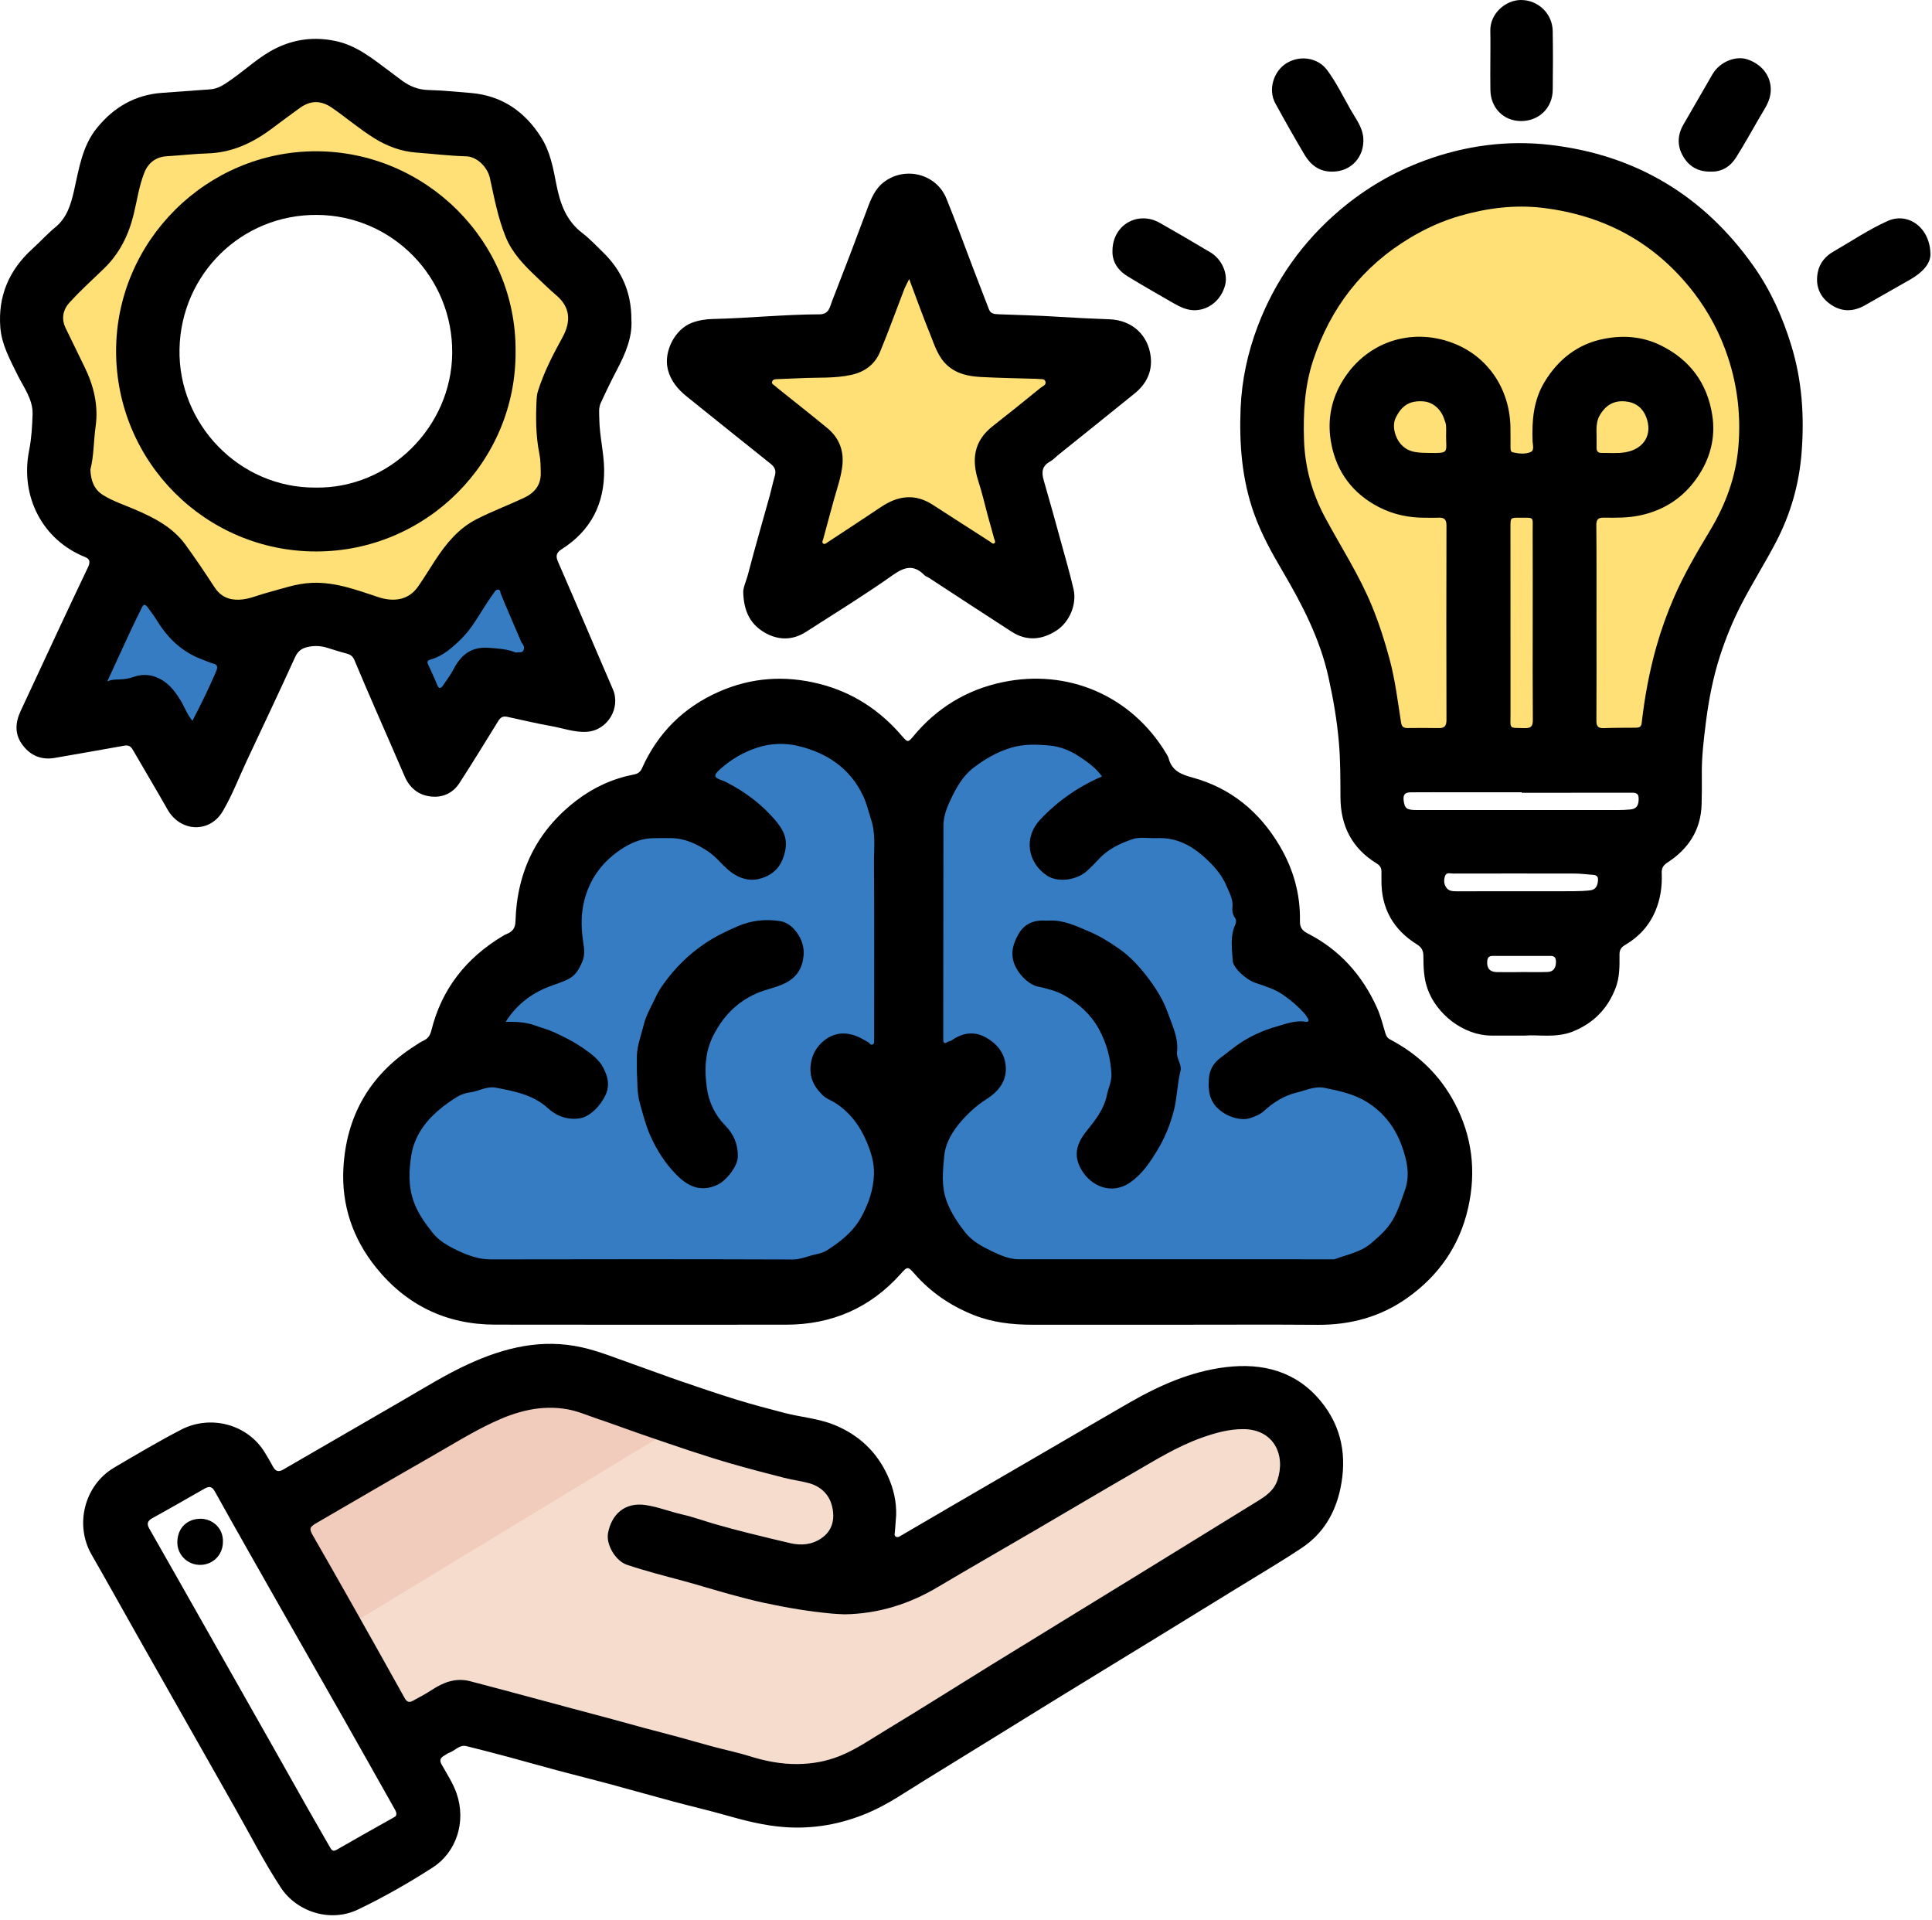 <svg width="315" height="313" viewBox="0 0 315 313" fill="none" xmlns="http://www.w3.org/2000/svg">
<path d="M65.988 276.81C66.362 277.481 66.756 277.564 67.337 277.239C68.347 276.678 69.385 276.152 70.347 275.516C72.299 274.229 74.333 273.433 76.706 274.07C78.471 274.54 80.235 275.004 81.999 275.467C83.626 275.903 85.251 276.339 86.878 276.775C88.974 277.343 91.078 277.91 93.174 278.47C95.07 278.976 96.973 279.474 98.869 279.986C100.869 280.525 102.861 281.086 104.854 281.626C106.75 282.138 108.66 282.622 110.556 283.134C112.486 283.66 114.403 284.22 116.333 284.739C118.298 285.265 120.298 285.673 122.243 286.282C124.782 287.078 127.363 287.59 130.013 287.562C132.372 287.542 134.67 287.147 136.905 286.255C139.61 285.175 141.963 283.522 144.419 282.041C150.128 278.595 155.753 275.025 161.427 271.523C169.523 266.534 177.639 261.58 185.735 256.598C192.156 252.647 198.577 248.682 204.998 244.732C206.41 243.86 207.724 242.988 208.299 241.237C209.634 237.182 207.704 232.996 202.729 232.969C200.342 232.955 198.065 233.605 195.858 234.401C191.941 235.806 188.419 237.999 184.835 240.068C179.549 243.119 174.304 246.233 169.038 249.312C163.71 252.426 158.355 255.491 153.041 258.639C148.287 261.463 143.194 263.054 137.645 263.144C136.974 263.102 136.31 263.089 135.638 263.026C131.957 262.687 128.318 262.078 124.706 261.303C122.817 260.895 120.949 260.411 119.087 259.899C116.513 259.193 113.967 258.397 111.393 257.698C108.307 256.868 105.214 256.079 102.183 255.062C100.336 254.439 98.758 251.768 99.111 249.886C99.692 246.821 101.865 244.835 105.207 245.32C107.269 245.617 109.199 246.406 111.22 246.863C113.06 247.285 114.846 247.942 116.665 248.461C118.388 248.952 120.111 249.416 121.848 249.852C124.159 250.433 126.484 250.987 128.802 251.533C130.587 251.955 132.324 251.803 133.86 250.765C135.749 249.499 136.13 247.548 135.638 245.527C135.175 243.611 133.819 242.296 131.881 241.763C130.56 241.403 129.19 241.237 127.861 240.898C125.003 240.172 122.153 239.424 119.323 238.615C116.963 237.937 114.624 237.189 112.292 236.421C109.462 235.487 106.653 234.512 103.837 233.536C101.72 232.803 99.623 232.007 97.492 231.301C95.831 230.747 94.226 230.021 92.482 229.716C88.171 228.948 84.186 230.049 80.339 231.861C76.817 233.522 73.509 235.591 70.133 237.521C63.954 241.043 57.816 244.648 51.658 248.212C50.392 248.945 50.343 249.167 51.07 250.426C53.111 253.983 55.145 257.539 57.159 261.11C60.141 266.348 63.082 271.572 65.988 276.81Z" fill="#F6DCCD"/>
<path d="M106.909 234.608L58.722 263.85L50.627 262.826L45.534 248.288L83.57 225.606L107.974 230.083L106.909 234.608Z" fill="#F1CBBC"/>
<path d="M18.922 93.889L6.523 118.342L24.638 117.498L32.034 128.299L45.922 101.736L60.203 104.061L71.731 121.276L80.941 109.735L96.302 111.098L81.695 88.672L63.58 101.736L53.014 98.608L38.373 102.283L18.922 93.889Z" fill="#367CC3"/>
<path d="M87.666 37.711L81.356 22.44L66.749 20.281L52.972 9.826L36.871 18.952L22.264 20.281L5 51.155L12.632 84.188L35.39 101.784L69.669 102.282L90.641 80.708L96.288 50.166L87.666 37.711ZM51.907 87.191C36.546 87.191 24.098 74.743 24.098 59.382C24.098 44.021 36.546 31.573 51.907 31.573C67.268 31.573 79.716 44.021 79.716 59.382C79.716 74.736 67.268 87.191 51.907 87.191Z" fill="#FEE076"/>
<path d="M76.069 210.792H132.725L147.996 196.435L164.457 210.792H218.996L233.049 200.365L233.803 182.686L219.757 173.469L219.605 163.339L209.786 154.891L202.217 138.118L186.06 132.057L182.434 121.401L167.177 116.059L151.615 127.691L128.345 116.059L115.205 118.695L108.729 130.604L94.053 139.931L87.099 157.755L74.104 170.902L60.203 187.073L64.742 204.295L76.069 210.792Z" fill="#367CC3"/>
<path d="M114.022 58.946L131.369 75.054L128.269 97.764L147.996 85.122L166.063 96.74L164.824 76.182L180.469 59.569L158.632 56.158L147.996 35.033L136.476 57.285L114.022 58.946Z" fill="#FEE076"/>
<path d="M222.29 123.961H271.009L281.208 93.847L288.716 60.863L264.525 31.822L229.513 30.39L207.385 59.79L208.728 84.396L220.816 104.144L222.29 123.961Z" fill="#FEE076"/>
<path d="M191.623 215.947C183.832 215.947 176.048 215.94 168.257 215.947C164.991 215.947 161.78 215.573 158.729 214.355C155.027 212.875 151.782 210.695 149.138 207.678C148.024 206.412 147.976 206.405 146.855 207.657C141.873 213.221 135.625 215.933 128.18 215.94C112.355 215.947 96.53 215.961 80.706 215.933C72.755 215.919 66.244 212.757 61.283 206.585C57.505 201.887 55.658 196.407 55.99 190.407C56.46 181.897 60.307 175.192 67.552 170.542C68.05 170.217 68.541 169.864 69.081 169.622C69.801 169.296 70.147 168.722 70.32 168.023C72.001 161.201 76.014 156.15 81.986 152.572C82.193 152.448 82.415 152.33 82.643 152.24C83.57 151.86 84.013 151.285 84.048 150.178C84.283 142.069 87.521 135.433 93.998 130.479C96.793 128.341 99.942 126.908 103.415 126.237C104.038 126.12 104.418 125.794 104.668 125.241C107.255 119.484 111.421 115.318 117.205 112.765C122.526 110.419 127.979 110.06 133.597 111.478C139.071 112.862 143.52 115.817 147.153 120.079C147.962 121.027 148.087 121.02 148.875 120.065C152.709 115.415 157.608 112.433 163.448 111.208C174.055 108.973 184.476 113.346 190.191 122.902C190.336 123.144 190.475 123.4 190.551 123.663C191.084 125.656 192.613 126.258 194.426 126.749C200.667 128.451 205.324 132.312 208.597 137.806C210.845 141.584 212.042 145.729 211.946 150.164C211.925 151.237 212.375 151.735 213.226 152.171C218.436 154.835 222.103 158.966 224.497 164.245C225.099 165.581 225.466 167.027 225.881 168.438C226.02 168.909 226.213 169.213 226.67 169.456C231.209 171.843 234.779 175.275 237.167 179.8C240.017 185.19 240.723 190.913 239.374 196.891C237.976 203.077 234.586 207.927 229.465 211.567C225.12 214.653 220.207 215.995 214.872 215.961C207.13 215.905 199.373 215.947 191.623 215.947ZM82.449 166.57C84.117 166.556 85.688 166.598 87.245 167.165C88.234 167.532 89.293 167.795 90.254 168.231C91.957 169.006 93.624 169.843 95.181 170.936C96.447 171.822 97.693 172.742 98.364 174.064C99.028 175.372 99.492 176.762 98.758 178.437C98.053 180.049 96.26 182.077 94.468 182.312C92.483 182.575 90.766 181.959 89.327 180.644C86.906 178.437 83.854 177.883 80.816 177.302C79.356 177.025 78.049 177.897 76.623 178.077C76.001 178.153 75.205 178.389 74.582 178.769C73.447 179.468 72.368 180.229 71.351 181.115C69.13 183.045 67.517 185.474 67.068 188.276C66.68 190.726 66.535 193.314 67.448 195.86C68.14 197.804 69.289 199.368 70.5 200.918C71.544 202.26 73.046 203.105 74.554 203.824C76.277 204.648 78.042 205.298 80.041 205.298C96.427 205.263 112.819 205.256 129.204 205.312C130.594 205.319 131.778 204.731 133.058 204.461C133.625 204.343 134.296 204.163 134.815 203.831C137.071 202.392 139.14 200.759 140.461 198.33C141.645 196.157 142.413 193.867 142.496 191.411C142.558 189.598 142.032 187.861 141.333 186.194C140.212 183.523 138.572 181.288 136.068 179.717C135.48 179.35 134.801 179.143 134.269 178.651C132.532 177.053 131.75 175.247 132.317 172.798C132.829 170.577 134.912 168.605 137.202 168.48C138.898 168.383 140.261 169.103 141.603 169.94C141.825 170.078 141.963 170.445 142.302 170.251C142.6 170.085 142.496 169.753 142.517 169.483C142.53 169.2 142.523 168.923 142.523 168.639C142.523 159.298 142.558 149.964 142.496 140.623C142.482 138.298 142.8 135.973 142.039 133.634C141.624 132.361 141.333 131.046 140.759 129.808C138.614 125.179 134.718 122.667 130.02 121.574C127.951 121.096 125.633 121.151 123.384 121.899C121.156 122.639 119.274 123.76 117.558 125.255C116.209 126.438 116.292 126.735 117.994 127.31C118.16 127.365 118.313 127.455 118.472 127.538C121.62 129.157 124.388 131.247 126.65 134.008C127.847 135.475 128.449 136.907 127.972 138.893C127.536 140.706 126.74 141.986 125.066 142.802C123.184 143.722 121.412 143.577 119.676 142.498C118.057 141.494 117.039 139.834 115.42 138.775C113.594 137.571 111.746 136.692 109.56 136.63C108.535 136.596 107.518 136.623 106.494 136.637C104.19 136.672 102.204 137.703 100.467 139.01C97.914 140.941 96.157 143.425 95.299 146.663C94.718 148.864 94.745 151.015 95.022 153.112C95.195 154.42 95.472 155.527 94.918 156.814C94.427 157.956 93.901 158.931 92.773 159.54C91.694 160.121 90.524 160.433 89.403 160.876C86.532 162.003 84.179 163.837 82.449 166.57ZM179.674 126.569C178.656 125.144 177.321 124.217 175.937 123.303C174.477 122.342 172.837 121.691 171.204 121.539C169.087 121.345 166.942 121.241 164.748 121.919C162.486 122.618 160.569 123.753 158.749 125.13C157.103 126.376 156.065 128.154 155.179 129.96C154.466 131.413 153.823 132.921 153.823 134.617C153.823 146.179 153.809 157.734 153.788 169.296C153.788 169.905 153.837 170.286 154.549 169.829C154.722 169.719 154.971 169.725 155.137 169.608C156.95 168.328 158.853 168.037 160.825 169.165C162.548 170.148 163.731 171.601 163.96 173.607C164.25 176.14 162.839 177.904 160.867 179.157C159.047 180.312 157.532 181.751 156.21 183.391C155.048 184.837 154.12 186.595 153.954 188.38C153.726 190.843 153.428 193.362 154.369 195.867C155.082 197.756 156.162 199.347 157.359 200.883C158.473 202.309 160.078 203.181 161.683 203.949C163.081 204.613 164.534 205.277 166.132 205.277C183.016 205.291 199.899 205.284 216.782 205.284C217.1 205.284 217.44 205.333 217.73 205.222C219.709 204.495 221.861 204.108 223.515 202.696C224.836 201.568 226.151 200.434 227.071 198.87C227.964 197.341 228.448 195.715 229.043 194.082C229.964 191.542 229.382 189.148 228.6 186.92C227.556 183.945 225.708 181.405 222.864 179.641C220.692 178.292 218.318 177.828 215.931 177.33C214.381 177.012 212.887 177.752 211.427 178.098C209.448 178.568 207.635 179.676 206.092 181.094C205.476 181.661 204.708 181.952 203.974 182.222C201.975 182.962 198.944 181.613 197.816 179.786C197.027 178.52 197.02 177.191 197.103 175.828C197.193 174.424 197.865 173.261 198.986 172.445C200.079 171.649 201.096 170.75 202.245 170.002C204.085 168.798 206.078 167.92 208.133 167.338C209.634 166.916 211.191 166.287 212.852 166.556C213.385 166.639 213.475 166.363 213.191 165.941C213.018 165.678 212.859 165.401 212.651 165.173C211.648 164.052 210.52 163.097 209.275 162.218C207.829 161.208 206.216 160.737 204.618 160.197C203.359 159.775 201.048 157.886 200.978 156.572C200.875 154.634 200.535 152.642 201.393 150.753C201.56 150.393 201.601 149.957 201.366 149.632C200.951 149.071 200.875 148.448 200.944 147.826C201.075 146.594 200.446 145.577 200.023 144.532C199.221 142.539 197.775 140.975 196.183 139.571C194.052 137.696 191.63 136.499 188.696 136.623C187.326 136.679 185.839 136.388 184.6 136.81C182.607 137.495 180.642 138.415 179.155 140.048C178.56 140.699 177.93 141.315 177.286 141.916C175.612 143.494 172.484 143.916 170.713 142.74C167.558 140.65 166.831 136.561 169.592 133.62C172.47 130.555 175.813 128.237 179.674 126.569Z" fill="black"/>
<path d="M248.625 168.812C246.383 168.812 244.757 168.819 243.138 168.812C238.537 168.784 234.164 165.249 232.738 161.159C232.122 159.402 232.088 157.644 232.074 155.852C232.067 155.008 231.825 154.454 231.043 153.963C227.147 151.548 225.168 148.033 225.238 143.418C225.244 142.996 225.224 142.574 225.238 142.152C225.258 141.501 225.03 141.1 224.414 140.726C220.415 138.27 218.567 134.596 218.553 129.96C218.54 126.998 218.553 124.044 218.304 121.089C218 117.47 217.377 113.914 216.595 110.371C215.204 104.109 212.305 98.525 209.088 93.066C207.303 90.042 205.614 86.956 204.438 83.642C202.48 78.113 202.037 72.384 202.272 66.565C202.466 61.908 203.442 57.417 205.095 53.093C207.932 45.668 212.409 39.364 218.498 34.21C222.643 30.701 227.272 28.003 232.351 26.142C238.924 23.734 245.767 22.813 252.714 23.616C266.719 25.235 277.825 31.912 285.948 43.44C288.709 47.363 290.646 51.702 292.058 56.31C293.829 62.067 294.203 67.942 293.732 73.865C293.331 78.943 291.947 83.794 289.567 88.354C287.782 91.779 285.713 95.038 283.942 98.47C282.523 101.21 281.354 104.061 280.406 107.015C279.306 110.454 278.621 113.969 278.164 117.519C277.79 120.446 277.43 123.393 277.472 126.362C277.493 127.946 277.479 129.531 277.437 131.122C277.32 135.302 275.278 138.395 271.86 140.609C271.099 141.1 270.898 141.612 270.933 142.394C271.016 144.491 270.732 146.518 269.909 148.476C268.885 150.912 267.197 152.738 264.955 154.046C264.256 154.454 264.041 154.911 264.048 155.645C264.062 157.471 264.09 159.291 263.412 161.062C262.104 164.474 259.779 166.819 256.389 168.169C253.642 169.241 250.798 168.632 248.625 168.812ZM260.298 101.397C260.298 106.752 260.319 112.108 260.284 117.47C260.277 118.391 260.554 118.73 261.488 118.695C263.211 118.626 264.941 118.64 266.671 118.626C267.21 118.619 267.591 118.55 267.667 117.858C268.145 113.637 268.913 109.479 270.075 105.375C270.85 102.635 271.805 99.978 272.933 97.383C274.587 93.564 276.711 89.973 278.856 86.402C281.368 82.209 283.014 77.725 283.429 72.875C283.852 67.942 283.326 63.077 281.762 58.324C280.489 54.449 278.634 50.92 276.164 47.702C269.923 39.593 261.613 35.102 251.524 33.884C246.964 33.338 242.446 33.919 238.059 35.178C235.201 35.995 232.489 37.226 229.908 38.769C222.096 43.447 216.9 50.207 214.084 58.787C212.713 62.967 212.464 67.326 212.61 71.719C212.762 76.238 213.952 80.459 216.069 84.396C218.657 89.205 221.646 93.792 223.722 98.878C224.878 101.708 225.805 104.607 226.587 107.548C227.486 110.911 227.895 114.377 228.441 117.809C228.552 118.488 228.863 118.688 229.486 118.681C231.174 118.661 232.87 118.654 234.558 118.688C235.506 118.709 235.838 118.349 235.838 117.374C235.81 106.801 235.81 96.228 235.838 85.655C235.838 84.638 235.437 84.347 234.53 84.389C233.824 84.424 233.119 84.389 232.413 84.396C229.735 84.417 227.196 83.891 224.795 82.652C220.581 80.472 217.972 76.992 217.08 72.432C216.402 69 216.865 65.603 218.685 62.447C222.532 55.763 230.005 53.314 236.855 55.909C242.571 58.075 246.12 63.354 246.266 69.54C246.293 70.633 246.272 71.726 246.279 72.82C246.279 73.173 246.252 73.643 246.646 73.733C247.608 73.954 248.66 74.072 249.552 73.692C250.21 73.408 249.898 72.536 249.877 71.941C249.753 68.557 250.016 65.264 251.822 62.275C254.057 58.573 257.26 56.068 261.481 55.238C264.609 54.622 267.764 54.822 270.753 56.289C275.535 58.635 278.344 62.461 279.167 67.63C279.755 71.297 278.849 74.764 276.725 77.836C274.476 81.095 271.417 83.13 267.508 83.995C265.508 84.437 263.522 84.41 261.523 84.382C260.54 84.368 260.263 84.693 260.27 85.655C260.319 90.9 260.298 96.145 260.298 101.397ZM249.898 101.618C249.898 96.581 249.912 91.543 249.891 86.506C249.884 84.147 250.23 84.41 247.732 84.396C246.279 84.389 246.272 84.396 246.272 85.849C246.272 96.027 246.266 106.206 246.279 116.384C246.279 118.944 245.933 118.619 248.604 118.695C249.628 118.723 249.926 118.37 249.919 117.367C249.877 112.115 249.898 106.87 249.898 101.618ZM248.12 129.233C248.12 129.206 248.12 129.178 248.12 129.15C244.487 129.15 240.861 129.15 237.229 129.15C234.835 129.15 232.434 129.136 230.04 129.157C229.036 129.164 228.732 129.559 228.863 130.555C229.036 131.807 229.368 132.05 231.057 132.05C241.948 132.056 252.839 132.05 263.73 132.05C264.436 132.05 265.142 132.022 265.84 131.953C266.83 131.856 267.183 131.302 267.176 130.167C267.169 129.123 266.449 129.226 265.778 129.226C259.89 129.233 254.008 129.233 248.12 129.233ZM247.899 145.286C250.784 145.286 253.676 145.3 256.562 145.279C257.475 145.272 258.395 145.238 259.302 145.134C260.257 145.016 260.506 144.241 260.547 143.446C260.596 142.56 259.855 142.622 259.274 142.574C258.437 142.505 257.593 142.401 256.748 142.401C250.127 142.387 243.512 142.387 236.89 142.401C236.44 142.401 235.817 142.152 235.603 142.802C235.402 143.404 235.388 144.048 235.769 144.629C236.17 145.245 236.793 145.293 237.443 145.293C240.931 145.279 244.418 145.279 247.899 145.286ZM235.776 71.214C235.776 70.585 235.81 69.948 235.762 69.319C235.734 68.979 235.575 68.647 235.464 68.308C234.945 66.689 233.603 65.54 232.074 65.43C229.88 65.271 228.552 66.059 227.556 68.121C226.96 69.353 227.362 71.228 228.414 72.418C229.714 73.899 231.465 73.802 233.181 73.837C236.246 73.892 235.803 73.747 235.776 71.214ZM260.312 71.152C260.312 71.782 260.312 72.418 260.312 73.048C260.312 73.56 260.568 73.83 261.087 73.83C262.415 73.816 263.758 73.954 265.079 73.712C268.11 73.159 269.515 70.73 268.366 67.9C267.757 66.398 266.56 65.547 264.899 65.423C263.1 65.284 261.813 66.073 260.893 67.582C260.208 68.696 260.284 69.927 260.312 71.152ZM248.03 158.468C248.03 158.461 248.03 158.461 248.03 158.454C249.476 158.454 250.922 158.502 252.361 158.44C253.289 158.399 253.669 157.762 253.69 156.862C253.704 156.247 253.552 155.825 252.832 155.825C249.663 155.831 246.494 155.831 243.325 155.831C242.75 155.831 242.522 156.136 242.481 156.683C242.391 157.859 242.91 158.454 244.121 158.468C245.421 158.482 246.729 158.468 248.03 158.468Z" fill="black"/>
<path d="M146.114 246.98C146.045 247.893 145.976 248.807 145.907 249.72C145.886 249.99 145.741 250.294 146.052 250.488C146.343 250.675 146.599 250.502 146.834 250.364C149.775 248.648 152.708 246.932 155.649 245.216C160.956 242.13 166.263 239.044 171.571 235.958C175.722 233.543 179.867 231.107 184.039 228.706C188.973 225.869 194.135 223.558 199.836 222.866C205.863 222.133 211.295 223.516 215.315 228.374C218.788 232.574 219.66 237.459 218.519 242.759C217.654 246.745 215.682 250.038 212.284 252.301C208.928 254.543 205.441 256.584 202.002 258.702C197.581 261.428 193.159 264.147 188.731 266.859C183.015 270.361 177.286 273.848 171.578 277.363C164.582 281.667 157.614 286.012 150.612 290.302C147.678 292.101 144.848 294.087 141.679 295.45C137.251 297.36 132.621 298.204 127.785 297.831C124.498 297.581 121.35 296.758 118.195 295.865C115.427 295.077 112.618 294.433 109.836 293.686C106.307 292.738 102.799 291.735 99.27 290.787C96.523 290.046 93.762 289.368 91.008 288.635C88.261 287.901 85.528 287.112 82.781 286.379C80.539 285.777 78.297 285.196 76.049 284.642C74.914 284.365 74.208 285.376 73.267 285.708C72.942 285.825 72.665 286.061 72.361 286.234C71.759 286.58 71.648 287.002 72.001 287.631C72.873 289.188 73.869 290.676 74.457 292.392C76.042 297.014 74.381 301.955 70.569 304.411C66.652 306.937 62.584 309.254 58.377 311.275C53.879 313.434 48.385 311.683 45.763 307.67C42.939 303.352 40.608 298.737 38.054 294.26C35.418 289.624 32.796 284.981 30.166 280.345C27.537 275.709 24.901 271.073 22.278 266.43C19.829 262.092 17.414 257.74 14.93 253.422C12.127 248.558 13.754 242.095 18.625 239.23C22.223 237.113 25.821 234.982 29.523 233.058C34.283 230.588 40.358 232.11 43.209 236.829C43.666 237.577 44.102 238.338 44.524 239.106C44.918 239.819 45.382 240.012 46.157 239.569C52.647 235.798 59.158 232.055 65.649 228.284C69.171 226.243 72.63 224.084 76.332 222.382C82.242 219.662 88.365 218.175 94.869 219.635C97.679 220.264 100.356 221.365 103.069 222.319C105.747 223.26 108.411 224.257 111.095 225.184C114.015 226.187 116.942 227.184 119.89 228.097C122.54 228.921 125.218 229.626 127.909 230.325C130.594 231.024 133.417 231.218 135.998 232.263C139.998 233.882 142.973 236.649 144.765 240.635C145.685 242.655 146.17 244.752 146.114 246.98ZM137.666 263.158C136.995 263.116 136.33 263.102 135.659 263.04C131.978 262.701 128.338 262.092 124.726 261.317C122.837 260.909 120.969 260.424 119.108 259.912C116.534 259.207 113.988 258.411 111.414 257.712C108.328 256.882 105.235 256.093 102.204 255.076C100.356 254.453 98.779 251.782 99.132 249.9C99.713 246.835 101.886 244.849 105.228 245.333C107.29 245.631 109.22 246.42 111.241 246.876C113.081 247.298 114.866 247.956 116.686 248.475C118.409 248.966 120.132 249.43 121.869 249.865C124.18 250.447 126.505 251 128.823 251.547C130.608 251.969 132.345 251.817 133.881 250.779C135.77 249.513 136.15 247.561 135.659 245.541C135.195 243.624 133.839 242.31 131.902 241.777C130.58 241.417 129.21 241.251 127.882 240.912C125.024 240.185 122.173 239.438 119.343 238.628C116.984 237.95 114.645 237.203 112.313 236.435C109.483 235.501 106.674 234.525 103.858 233.55C101.74 232.816 99.644 232.02 97.513 231.315C95.852 230.761 94.247 230.035 92.503 229.73C88.192 228.962 84.207 230.062 80.359 231.875C76.837 233.536 73.53 235.605 70.153 237.535C63.974 241.057 57.837 244.662 51.679 248.226C50.412 248.959 50.364 249.18 51.09 250.44C53.132 253.996 55.166 257.553 57.179 261.123C60.127 266.341 63.075 271.565 65.981 276.81C66.355 277.481 66.749 277.564 67.33 277.239C68.341 276.678 69.378 276.152 70.34 275.516C72.291 274.229 74.326 273.433 76.699 274.069C78.463 274.54 80.228 275.004 81.992 275.467C83.618 275.903 85.245 276.339 86.871 276.775C88.967 277.342 91.071 277.91 93.167 278.47C95.063 278.975 96.966 279.473 98.862 279.985C100.862 280.525 102.854 281.086 104.847 281.625C106.743 282.137 108.653 282.622 110.549 283.134C112.479 283.66 114.396 284.22 116.326 284.739C118.291 285.265 120.291 285.673 122.235 286.282C124.775 287.078 127.356 287.59 130.006 287.562C132.365 287.541 134.663 287.147 136.898 286.254C139.603 285.175 141.956 283.521 144.412 282.041C150.121 278.595 155.746 275.024 161.42 271.523C169.516 266.534 177.632 261.58 185.728 256.598C192.149 252.647 198.57 248.682 204.991 244.731C206.403 243.859 207.717 242.988 208.292 241.237C209.627 237.182 207.697 232.996 202.722 232.968C200.334 232.955 198.058 233.605 195.844 234.401C191.927 235.805 188.405 237.999 184.821 240.068C179.535 243.119 174.29 246.233 169.024 249.312C163.696 252.426 158.341 255.491 153.027 258.639C148.301 261.476 143.215 263.075 137.666 263.158ZM64.618 295.54C64.597 295.478 64.555 295.27 64.452 295.091C61.511 289.866 58.57 284.642 55.609 279.425C52.114 273.267 48.593 267.122 45.098 260.964C41.722 255.02 38.338 249.077 35.017 243.105C34.519 242.213 34.02 242.289 33.322 242.683C30.485 244.295 27.661 245.928 24.804 247.499C24.022 247.928 23.925 248.447 24.312 249.132C25.862 251.879 27.433 254.619 28.99 257.359C31.64 262.023 34.283 266.693 36.926 271.364C39.362 275.668 41.798 279.965 44.233 284.269C46.254 287.839 48.26 291.416 50.281 294.987C51.457 297.063 52.661 299.118 53.837 301.193C54.1 301.657 54.329 301.851 54.903 301.526C58.003 299.74 61.123 297.99 64.244 296.239C64.486 296.115 64.659 295.976 64.618 295.54Z" fill="black"/>
<path d="M102.944 52.096C103.131 54.898 102.003 57.597 100.612 60.24C99.665 62.039 98.779 63.873 97.935 65.72C97.568 66.537 97.706 67.457 97.713 68.336C97.755 71.09 98.468 73.774 98.502 76.535C98.571 82.168 96.316 86.52 91.555 89.544C90.69 90.09 90.579 90.658 90.974 91.557C92.648 95.377 94.281 99.217 95.928 103.05C97.257 106.143 98.571 109.243 99.914 112.329C101.256 115.408 99.056 119.062 95.7 119.29C93.693 119.428 91.818 118.702 89.88 118.363C87.459 117.934 85.065 117.353 82.657 116.841C82.027 116.709 81.612 116.931 81.259 117.498C79.162 120.902 77.066 124.313 74.893 127.669C73.835 129.309 72.146 130.05 70.257 129.842C68.251 129.621 66.791 128.465 65.967 126.535C64.369 122.798 62.715 119.076 61.096 115.346C59.982 112.772 58.868 110.198 57.788 107.61C57.546 107.029 57.193 106.718 56.584 106.558C55.464 106.268 54.363 105.901 53.249 105.569C52.177 105.244 51.09 105.23 50.011 105.507C49.139 105.728 48.544 106.185 48.115 107.119C45.52 112.834 42.815 118.494 40.158 124.182C38.899 126.881 37.833 129.676 36.318 132.243C34.179 135.862 29.405 135.654 27.309 131.952C25.461 128.687 23.524 125.469 21.649 122.217C21.309 121.629 20.915 121.435 20.272 121.553C16.5 122.224 12.723 122.895 8.945 123.545C6.806 123.912 5.042 123.227 3.727 121.511C2.35 119.719 2.461 117.823 3.388 115.851C5.478 111.409 7.526 106.946 9.609 102.504C11.18 99.134 12.771 95.778 14.369 92.422C14.715 91.689 14.701 91.135 13.871 90.803C7 88.07 3.222 80.991 4.758 73.366C5.139 71.463 5.243 69.519 5.312 67.582C5.402 65.097 3.852 63.153 2.828 61.063C1.624 58.6 0.275 56.185 0.053 53.39C-0.341 48.276 1.465 44.035 5.25 40.596C6.523 39.44 7.685 38.147 9.007 37.06C10.91 35.496 11.546 33.365 12.065 31.103C12.882 27.518 13.387 23.81 15.836 20.82C18.562 17.485 22.008 15.465 26.368 15.14C29.004 14.946 31.64 14.745 34.276 14.565C35.653 14.475 36.698 13.68 37.757 12.939C40.144 11.272 42.268 9.224 44.898 7.916C48.018 6.359 51.277 5.958 54.737 6.691C58.19 7.424 60.771 9.59 63.476 11.59C64.182 12.116 64.874 12.655 65.587 13.175C66.839 14.074 68.181 14.621 69.78 14.669C72.105 14.738 74.423 14.96 76.741 15.153C81.812 15.575 85.549 18.156 88.227 22.384C89.715 24.723 90.199 27.422 90.711 30.058C91.32 33.185 92.309 35.988 94.966 38.008C96.163 38.922 97.201 40.042 98.288 41.094C101.325 44.049 102.951 47.584 102.944 52.096ZM14.736 76.549C14.812 78.417 15.366 79.78 16.75 80.666C18.355 81.69 20.168 82.264 21.905 83.012C25.094 84.375 28.16 85.925 30.256 88.817C31.882 91.059 33.432 93.356 34.941 95.681C35.923 97.197 37.259 97.833 39.023 97.757C40.601 97.695 42.012 97.03 43.5 96.636C45.936 95.986 48.302 95.114 50.876 95.01C54.668 94.858 58.141 96.165 61.622 97.321C64.293 98.207 66.659 97.785 68.174 95.605C69.157 94.2 70.043 92.72 70.984 91.287C72.755 88.596 74.741 86.146 77.709 84.631C80.242 83.337 82.906 82.347 85.466 81.137C87.168 80.327 88.199 79.082 88.165 77.13C88.144 76.079 88.151 74.999 87.943 73.975C87.348 71.048 87.348 68.1 87.486 65.139C87.507 64.682 87.562 64.219 87.701 63.79C88.663 60.697 90.144 57.839 91.7 55.016C93.119 52.435 93.015 50.103 90.697 48.131C89.569 47.176 88.517 46.138 87.445 45.121C85.445 43.225 83.528 41.253 82.463 38.659C81.197 35.559 80.588 32.272 79.875 29.02C79.488 27.255 77.778 25.532 76.021 25.484C73.302 25.408 70.61 25.076 67.912 24.875C65.4 24.688 63.137 23.844 61.02 22.529C58.633 21.042 56.495 19.215 54.19 17.61C52.343 16.323 50.634 16.323 48.835 17.637C47.389 18.689 45.943 19.741 44.51 20.827C41.341 23.228 37.937 24.882 33.834 25.007C31.626 25.076 29.412 25.339 27.198 25.47C25.44 25.574 24.181 26.508 23.524 28.169C22.666 30.334 22.354 32.646 21.808 34.888C20.971 38.326 19.49 41.336 16.93 43.8C15.054 45.606 13.124 47.363 11.366 49.273C10.294 50.442 9.941 51.923 10.702 53.487C11.726 55.597 12.757 57.701 13.781 59.811C15.276 62.869 16.065 66.045 15.594 69.491C15.255 71.92 15.303 74.404 14.736 76.549ZM31.377 117.498C32.74 114.875 33.993 112.329 35.121 109.714C35.349 109.181 35.757 108.406 34.795 108.178C34.207 108.032 33.695 107.762 33.142 107.569C29.903 106.413 27.537 104.254 25.738 101.383C25.219 100.552 24.652 99.757 24.063 98.975C23.828 98.663 23.468 98.345 23.178 98.94C22.514 100.276 21.863 101.618 21.227 102.967C20.417 104.697 19.628 106.441 18.825 108.178C18.376 109.153 17.926 110.129 17.476 111.097C18.154 110.765 18.791 110.786 19.427 110.758C20.258 110.724 21.04 110.62 21.87 110.323C22.97 109.928 24.23 109.921 25.385 110.357C27.253 111.056 28.416 112.495 29.426 114.142C30.076 115.208 30.471 116.419 31.377 117.498ZM84.117 106.385C84.642 106.24 85.12 106.489 85.335 106.033C85.528 105.624 85.424 105.223 85.12 104.856C84.968 104.676 84.899 104.427 84.802 104.206C84.221 102.87 83.646 101.535 83.079 100.199C82.588 99.051 82.096 97.895 81.633 96.733C81.543 96.511 81.605 96.214 81.307 96.131C80.975 96.041 80.768 96.297 80.615 96.511C80.027 97.342 79.446 98.172 78.906 99.037C77.785 100.822 76.706 102.67 75.218 104.13C73.8 105.527 72.264 106.925 70.23 107.499C69.877 107.596 69.544 107.769 69.766 108.247C70.264 109.354 70.804 110.447 71.247 111.575C71.586 112.426 71.897 112.232 72.291 111.651C72.852 110.814 73.482 109.997 73.931 109.125C75.163 106.752 76.824 105.396 79.661 105.597C81.231 105.721 82.781 105.797 84.117 106.385Z" fill="black"/>
<path d="M121.184 96.678C121.094 95.91 121.675 94.726 121.986 93.516C123.087 89.267 124.325 85.053 125.495 80.825C125.792 79.739 126.014 78.639 126.332 77.559C126.588 76.688 126.311 76.127 125.612 75.574C121.073 71.969 116.569 68.322 112.043 64.696C110.535 63.485 109.338 62.115 108.867 60.13C108.196 57.279 110.051 53.653 112.804 52.622C113.912 52.207 115.033 52.027 116.209 51.999C122.021 51.868 127.813 51.259 133.632 51.238C135.189 51.231 135.299 50.007 135.666 49.079C137.61 44.118 139.513 39.136 141.368 34.14C142.011 32.404 142.662 30.736 144.232 29.594C147.706 27.076 152.688 28.383 154.307 32.369C155.864 36.202 157.275 40.091 158.749 43.959C159.579 46.118 160.41 48.284 161.247 50.442C161.531 51.183 162.188 51.204 162.832 51.231C166.001 51.363 169.177 51.418 172.339 51.626C175.19 51.812 178.033 51.944 180.891 52.048C184.538 52.179 187.236 54.587 187.624 58.213C187.88 60.621 186.883 62.614 185.008 64.129C180.829 67.513 176.629 70.868 172.443 74.238C172.034 74.57 171.675 74.986 171.218 75.234C169.917 75.933 169.779 76.944 170.159 78.251C171.162 81.69 172.11 85.143 173.058 88.596C173.736 91.066 174.456 93.529 175.03 96.027C175.605 98.504 174.38 101.39 172.277 102.767C169.889 104.324 167.405 104.559 164.949 102.981C160.431 100.075 155.947 97.121 151.449 94.187C151.214 94.034 150.909 93.958 150.723 93.765C149.007 92.007 147.519 92.367 145.582 93.737C140.966 96.996 136.15 99.964 131.39 103.016C129.245 104.386 126.968 104.4 124.775 103.175C122.492 101.895 121.301 99.868 121.184 96.678ZM148.239 45.488C147.865 46.256 147.588 46.741 147.388 47.26C146.087 50.622 144.876 54.02 143.492 57.348C142.655 59.368 141.042 60.607 138.849 61.098C136.067 61.721 133.237 61.5 130.428 61.652C129.196 61.714 127.965 61.749 126.733 61.804C126.422 61.818 126.069 61.804 125.91 62.157C125.723 62.579 126.131 62.69 126.339 62.89C126.491 63.036 126.657 63.167 126.816 63.299C129.501 65.451 132.206 67.575 134.863 69.761C136.87 71.408 137.659 73.56 137.313 76.134C137.071 77.954 136.462 79.677 135.971 81.434C135.375 83.559 134.815 85.697 134.234 87.821C134.165 88.084 133.95 88.402 134.213 88.603C134.469 88.79 134.725 88.54 134.96 88.381C137.853 86.472 140.766 84.583 143.644 82.645C146.398 80.798 149.18 80.403 152.086 82.292C155.199 84.313 158.334 86.312 161.455 88.319C161.676 88.464 161.904 88.783 162.174 88.513C162.354 88.333 162.167 88.056 162.098 87.821C161.738 86.541 161.385 85.261 161.033 83.981C160.534 82.161 160.126 80.306 159.538 78.514C158.369 74.944 158.749 71.899 161.87 69.457C164.499 67.402 167.094 65.312 169.675 63.209C169.993 62.953 170.609 62.766 170.457 62.212C170.298 61.645 169.696 61.852 169.267 61.776C169.024 61.735 168.775 61.749 168.526 61.742C165.675 61.652 162.818 61.61 159.974 61.458C157.995 61.354 156.064 60.987 154.494 59.597C152.916 58.206 152.369 56.234 151.622 54.4C150.446 51.536 149.415 48.602 148.239 45.488Z" fill="black"/>
<path d="M278.932 27.975C276.808 28.017 275.299 27.083 274.344 25.353C273.431 23.699 273.514 21.969 274.462 20.322C276.033 17.582 277.61 14.849 279.202 12.116C280.385 10.082 283 9.002 284.993 9.708C287.54 10.608 289.013 12.801 288.661 15.313C288.46 16.738 287.609 17.901 286.903 19.112C285.609 21.319 284.391 23.581 283.014 25.733C282.08 27.193 280.669 28.038 278.932 27.975Z" fill="black"/>
<path d="M314.746 41.502C314.733 43.053 313.335 44.505 311.391 45.599C308.948 46.976 306.526 48.373 304.084 49.757C302.091 50.892 300.119 50.871 298.264 49.474C296.548 48.187 295.967 46.388 296.389 44.333C296.694 42.859 297.621 41.758 298.936 41.004C301.883 39.316 304.699 37.392 307.806 36.008C311.072 34.556 314.726 37.06 314.746 41.502Z" fill="black"/>
<path d="M181.383 40.852C181.41 36.638 185.541 34.32 189.091 36.327C191.865 37.898 194.612 39.51 197.353 41.143C199.221 42.264 200.231 44.589 199.754 46.457C199.159 48.782 197.249 50.45 194.979 50.567C193.63 50.636 192.44 50.062 191.312 49.412C188.821 47.979 186.323 46.554 183.874 45.059C182.241 44.07 181.3 42.61 181.383 40.852Z" fill="black"/>
<path d="M217.245 27.975C215.142 28.023 213.703 26.91 212.699 25.228C211.053 22.453 209.461 19.644 207.918 16.814C206.735 14.648 207.614 11.645 209.724 10.324C211.931 8.94 214.858 9.376 216.374 11.417C217.882 13.444 218.982 15.735 220.235 17.928C221.058 19.374 222.137 20.71 222.276 22.488C222.504 25.539 220.297 27.989 217.245 27.975Z" fill="black"/>
<path d="M242.993 9.826C242.993 8.241 243.027 6.656 242.986 5.072C242.903 2.207 245.484 0 247.982 0C250.777 0 253.109 2.207 253.157 5.051C253.213 8.255 253.206 11.459 253.164 14.662C253.123 17.624 250.888 19.755 247.961 19.734C245.138 19.706 243.055 17.61 243 14.69C242.965 13.071 242.993 11.445 242.993 9.826Z" fill="black"/>
<path d="M103.837 174.617C103.837 173.808 103.823 172.998 103.837 172.189C103.878 170.431 104.529 168.812 104.937 167.131C105.345 165.435 106.238 163.996 106.95 162.453C107.31 161.678 107.767 160.972 108.251 160.301C110.106 157.741 112.306 155.561 114.963 153.776C116.665 152.634 118.464 151.77 120.312 150.974C122.512 150.026 124.872 149.784 127.21 150.157C128.525 150.365 129.528 151.347 130.22 152.475C130.829 153.465 131.12 154.565 131.016 155.783C130.836 157.789 129.964 159.236 128.144 160.197C126.595 161.014 124.865 161.249 123.28 161.962C120.104 163.394 117.904 165.671 116.319 168.764C114.873 171.594 114.839 174.576 115.268 177.489C115.586 179.668 116.589 181.8 118.243 183.474C119.627 184.879 120.326 186.491 120.298 188.567C120.277 190.096 118.423 192.449 117.018 193.113C114.326 194.393 112.244 193.459 110.341 191.556C108.452 189.667 107.033 187.411 105.982 185.017C105.276 183.412 104.826 181.62 104.342 179.897C103.83 178.125 103.947 176.382 103.837 174.617Z" fill="black"/>
<path d="M170.99 150.068C173.335 149.929 175.356 150.905 177.445 151.791C179.3 152.572 180.981 153.61 182.579 154.745C184.233 155.921 185.652 157.437 186.904 159.049C188.343 160.903 189.637 162.91 190.405 165.103C191.118 167.138 192.17 169.172 191.907 171.442C191.775 172.59 192.737 173.531 192.467 174.611C191.934 176.693 191.941 178.845 191.409 180.949C190.82 183.26 189.969 185.384 188.765 187.384C187.541 189.418 186.233 191.418 184.206 192.795C181.182 194.843 177.888 193.321 176.366 190.767C174.982 188.443 175.439 186.498 177.196 184.325C178.594 182.596 180.012 180.783 180.455 178.569C180.691 177.413 181.258 176.32 181.209 175.116C181.092 172.48 180.414 170.002 179.127 167.677C177.805 165.297 175.833 163.574 173.543 162.267C172.242 161.526 170.699 161.146 169.211 160.82C167.544 160.454 165.807 158.523 165.288 156.876C164.769 155.236 165.205 153.929 165.89 152.572C166.838 150.697 168.402 149.929 170.464 150.075C170.637 150.075 170.81 150.068 170.99 150.068Z" fill="black"/>
<path d="M36.346 251.36C36.339 253.471 34.712 255.097 32.623 255.097C30.54 255.097 28.859 253.415 28.914 251.333C28.976 248.925 30.644 247.596 32.657 247.575C34.567 247.561 36.435 249.035 36.346 251.36Z" fill="black"/>
<path d="M84.061 57.299C84.179 75.276 69.475 89.896 51.547 89.896C33.501 89.896 18.943 75.255 18.929 57.258C18.915 39.309 33.695 24.626 51.581 24.66C69.378 24.702 84.213 39.281 84.061 57.299ZM51.408 79.483C63.504 79.697 73.634 69.588 73.73 57.541C73.834 45.232 64.009 35.136 51.727 35.033C39.376 34.929 29.516 44.685 29.267 56.905C29.017 69.069 38.954 79.531 51.408 79.483Z" fill="black"/>
</svg>
